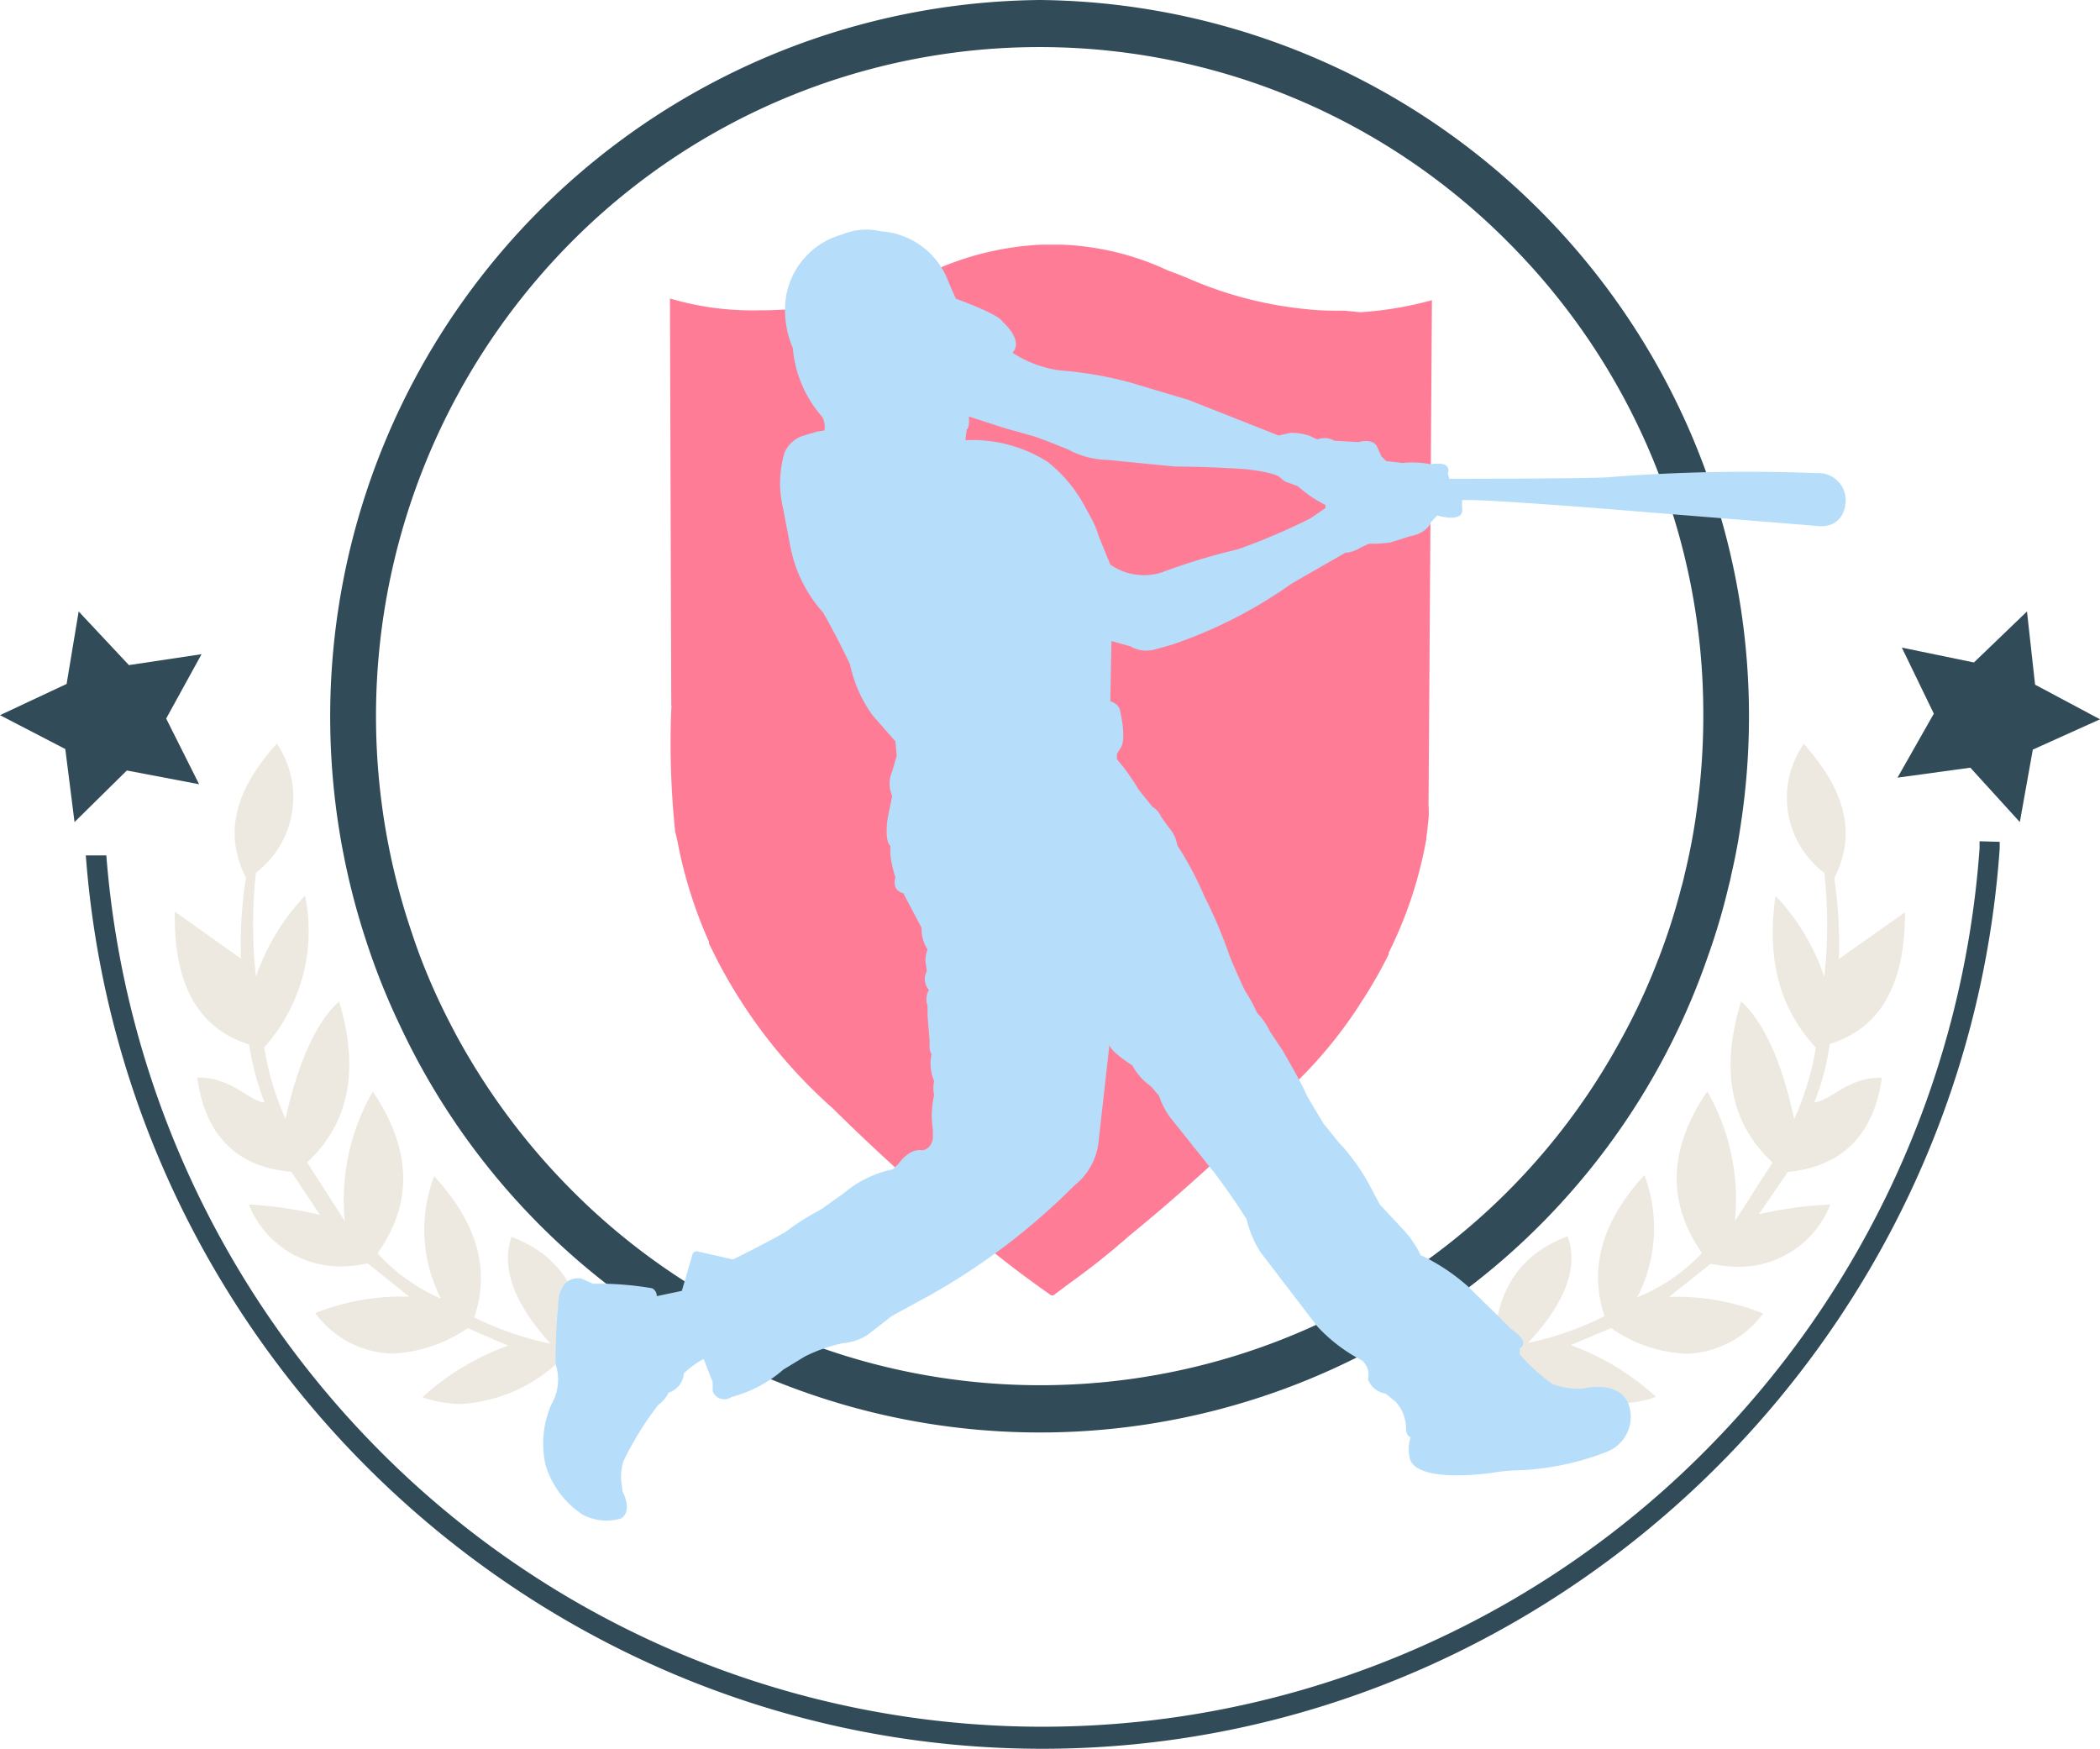 <svg xmlns="http://www.w3.org/2000/svg" viewBox="0 0 111.59 92.92"><defs><style>.cls-1{fill:#ff7c96;}.cls-2{fill:#ede9e0;}.cls-3{fill:#324b58;}.cls-4{fill:#b6defa;}</style></defs><g id="Calque_2" data-name="Calque 2"><g id="_baseball" data-name="
baseball"><path class="cls-1" d="M71.45,16.51h0c-.64,0-1.32,0-2-.08a20.72,20.72,0,0,1-6.2-1.59s-.47-.21-1.17-.46A14.64,14.64,0,0,0,56.44,13h-.59l-.51,0h0a15.74,15.74,0,0,0-6,1.5l-.17.06a22.47,22.47,0,0,1-6.83,1.85c-.7.05-1.37.08-2,.08h0a15.51,15.51,0,0,1-4.74-.63l.07,21.59a.41.41,0,0,1,0,.19l0,.05a45.24,45.24,0,0,0,.21,6.52,6.66,6.66,0,0,1,.15.65,23.84,23.84,0,0,0,1.64,5.17l0,.1.46.92a27.33,27.33,0,0,0,6.12,7.84l.11.11c1.89,1.86,3.89,3.7,6,5.47a57.75,57.75,0,0,0,5.5,4.36h.11l.66-.49.17-.13A39.83,39.83,0,0,0,60,65.67a103.89,103.89,0,0,0,8.85-8.14l0,0a23.5,23.5,0,0,0,3.51-4.32l0,0a24.11,24.11,0,0,0,1.44-2.52.11.11,0,0,1,0-.08,22.17,22.17,0,0,0,2-6.07.19.19,0,0,1,0-.1c.05-.33.08-.65.11-.95s0-.67,0-.74v0l.18-26.8a19,19,0,0,1-3.79.64Z"/><path class="cls-2" d="M97.23,55.47c2.72-.84,4-3.19,4-7l-3.52,2.49a22.78,22.78,0,0,0-.24-4.3c1.16-2.3.67-4.57-1.62-7.13a5,5,0,0,0,1.09,6.85,25.13,25.13,0,0,1,0,5.53,11.7,11.7,0,0,0-2.59-4.31q-.74,5,2.14,8.06a14.85,14.85,0,0,1-1.15,3.8q-1-4.59-2.82-6.25-1.68,5.46,1.67,8.56l-2,3.11a11.51,11.51,0,0,0-1.47-6.89q-3.1,4.55-.28,8.59A9.73,9.73,0,0,1,87,68.93a8,8,0,0,0,.38-6.49Q84,66.12,85.26,69.93a16.62,16.62,0,0,1-4.07,1.43q3-3.21,2.11-5.67-3.8,1.41-3.9,5.88l-1.7.5.82.83,2-.79A8.3,8.3,0,0,0,86,74.57a6,6,0,0,0,2-.35,13.68,13.68,0,0,0-4.54-2.75l2.15-.9a7.59,7.59,0,0,0,4,1.36,5.22,5.22,0,0,0,4.08-2.14,12.31,12.31,0,0,0-5-.88l2.21-1.76a8,8,0,0,0,1.49.16A5.21,5.21,0,0,0,97.26,64a21.2,21.2,0,0,0-3.8.52L95,62.27c2.9-.28,4.58-2,5-5h-.13c-1.7,0-2.61,1.23-3.46,1.3A13.32,13.32,0,0,0,97.23,55.47Z"/><path class="cls-2" d="M31.05,71.62q-.07-4.47-3.87-5.9c-.56,1.64.13,3.54,2.08,5.68A17.21,17.21,0,0,1,25.2,70q1.29-3.81-2.13-7.5A8,8,0,0,0,23.43,69a9.78,9.78,0,0,1-3.37-2.41q2.85-4-.25-8.59a11.55,11.55,0,0,0-1.49,6.88l-2-3.12q3.34-3.09,1.7-8.55-1.82,1.65-2.85,6.24a15.12,15.12,0,0,1-1.13-3.8,9.28,9.28,0,0,0,2.17-8.06,11.84,11.84,0,0,0-2.61,4.31,25.1,25.1,0,0,1,0-5.53,5.06,5.06,0,0,0,1.11-6.86c-2.3,2.56-2.8,4.83-1.64,7.13a22,22,0,0,0-.26,4.3l-3.52-2.5c-.07,3.86,1.24,6.21,3.95,7.06a14.31,14.31,0,0,0,.82,3.08c-.85-.08-1.75-1.32-3.46-1.32h-.12c.43,3.07,2.1,4.76,5,5L17,64.55A21.52,21.52,0,0,0,13.22,64a5.23,5.23,0,0,0,4.86,3.29,6.93,6.93,0,0,0,1.46-.16l2.21,1.77a12.38,12.38,0,0,0-5,.87,5.25,5.25,0,0,0,4.1,2.15,7.65,7.65,0,0,0,4-1.35L27,71.5a13.49,13.49,0,0,0-4.55,2.74,6.15,6.15,0,0,0,2,.36,8.29,8.29,0,0,0,5.45-2.45l2,.81.81-.83Z"/><polygon class="cls-3" points="107.71 32.49 108.14 36.38 111.59 38.22 108.02 39.83 107.33 43.68 104.7 40.79 100.83 41.32 102.76 37.92 101.06 34.41 104.89 35.2 107.71 32.49"/><polygon class="cls-3" points="4.18 32.49 6.85 35.34 10.71 34.76 8.83 38.18 10.58 41.67 6.74 40.94 3.96 43.68 3.47 39.8 0 38 3.54 36.34 4.18 32.49"/><path class="cls-3" d="M105.19,44.7c0,.13,0,.25,0,.38h0A50.44,50.44,0,0,1,90.7,77a49.63,49.63,0,0,1-70.61,0A50.41,50.41,0,0,1,5.65,45.45H4.56c2,26.66,24.29,47.47,50.83,47.47s49-21,50.87-47.84v0c0-.13,0-.24,0-.35Z"/><path class="cls-3" d="M55.25,0A38.08,38.08,0,0,0,19.46,50a36.67,36.67,0,0,0,1.78,4.46,37.55,37.55,0,0,0,69.53-3.69,34.29,34.29,0,0,0,1.08-3.66c.06-.22.11-.43.15-.65h0c.21-.89.38-1.8.51-2.71A38.06,38.06,0,0,0,55.25,0ZM89.51,46.49c-.05.22-.1.45-.17.67a33.49,33.49,0,0,1-1.08,3.44c-.06.15-.11.3-.17.44a33.44,33.44,0,0,1-2,4.28A35.1,35.1,0,0,1,30.3,63.16a35.83,35.83,0,0,1-5.44-7.07c-.33-.56-.64-1.12-.93-1.69a33.6,33.6,0,0,1-1.66-3.73c-.12-.33-.24-.66-.35-1A35.76,35.76,0,0,1,30.3,12.92a35.07,35.07,0,0,1,49.89,0A35.42,35.42,0,0,1,90.51,38a35.9,35.9,0,0,1-.31,4.76A32.85,32.85,0,0,1,89.51,46.49Z"/><path class="cls-4" d="M96.55,25.14a1.44,1.44,0,0,1,1.5,1.71s-.1,1.33-1.67,1.08L84.85,27s-6.57-.52-7.16-.42l0,.42s.25.8-1.32.39l-.32.34s-.17.6-1.15.77l-1,.32a6.84,6.84,0,0,1-1.16.07l-.45.21a1.66,1.66,0,0,1-.8.27s-1.75,1-2.87,1.65a24.61,24.61,0,0,1-6.39,3.25l-.87.24a1.69,1.69,0,0,1-1.3-.17l-1-.28L59,37.26s.48.14.52.52c0,0,.38,1.54,0,2l-.17.28,0,.28a11,11,0,0,1,1.15,1.61l.73.91a1.14,1.14,0,0,1,.46.52l.42.59a1.85,1.85,0,0,1,.45.95A17.61,17.61,0,0,1,64,47.63a25,25,0,0,1,1.36,3.22s.6,1.43.81,1.81a8.75,8.75,0,0,1,.63,1.16,3.7,3.7,0,0,1,.69,1l.67,1s1.08,1.85,1.29,2.41l.87,1.46.81,1a11,11,0,0,1,1.6,2.2L73.32,64l1.23,1.32a5.26,5.26,0,0,1,.94,1.37A10.54,10.54,0,0,1,78,68.35s1.71,1.67,2.34,2.3c0,0,1,.63.42,1v.31a9.48,9.48,0,0,0,1.74,1.58,3.76,3.76,0,0,0,1.61.24s2.1-.52,2.48,1a2,2,0,0,1-1.15,2.34,14.62,14.62,0,0,1-4.58,1,10,10,0,0,0-1.6.14s-4.23.64-4.37-.9a2.11,2.11,0,0,1,.07-1s-.25,0-.25-.52a2.08,2.08,0,0,0-.56-1.37l-.52-.42a1.2,1.2,0,0,1-.94-.76,1,1,0,0,0-.31-1A8.72,8.72,0,0,1,70,70.48l-3-3.92a5.62,5.62,0,0,1-.76-1.78s-.74-1.19-1.72-2.48l-2.23-2.79a3.92,3.92,0,0,1-.7-1.29l-.42-.49a3.24,3.24,0,0,1-1-1.12s-1.11-.7-1.22-1.08l-.56,5A3.45,3.45,0,0,1,57.08,63a34.93,34.93,0,0,1-8.21,6.12l-1.47.8-1.29,1a2.85,2.85,0,0,1-1.33.45,8.52,8.52,0,0,0-2,.7l-1.15.7a6.85,6.85,0,0,1-2.76,1.46.66.66,0,0,1-1-.31v-.49l-.48-1.22a4.75,4.75,0,0,0-1.05.76A1.17,1.17,0,0,1,35.53,74a1.84,1.84,0,0,1-.56.66,16.75,16.75,0,0,0-1.85,3,2.72,2.72,0,0,0-.11,1l.07.59s.56,1-.07,1.43A2.71,2.71,0,0,1,31,80.5,4.79,4.79,0,0,1,29,77.88a5.17,5.17,0,0,1,.31-3.28,2.6,2.6,0,0,0,.21-2.13s0-1.89.14-3c0,0-.11-1.68,1.22-1.54l.63.28a16.85,16.85,0,0,1,3.14.24.46.46,0,0,1,.25.42l1.33-.28.38-1.29.18-.63a.24.24,0,0,1,.31-.17l1.85.42s1.57-.77,2.76-1.44a13.89,13.89,0,0,1,1.92-1.22l1.22-.87a5.9,5.9,0,0,1,2.59-1.26l.32-.31s.55-.81,1.22-.7c0,0,.49,0,.59-.63V60a4.79,4.79,0,0,1,.07-1.82,1.61,1.61,0,0,1,0-.73A2.4,2.4,0,0,1,49.5,56s-.14-.1-.1-.66L49.29,54l0-.56a1,1,0,0,1,.07-.84.88.88,0,0,1-.11-1l-.07-.49a1.56,1.56,0,0,1,.11-.66,2,2,0,0,1-.32-1.15l-.28-.53L48,47.46s-.63-.11-.42-.84a6.44,6.44,0,0,1-.27-1.22v-.46s-.32-.17-.14-1.47l.24-1.18a1.6,1.6,0,0,1,0-1.3l.24-.83-.07-.77L46.36,38a7.21,7.21,0,0,1-1.19-2.69s-.56-1.23-1.43-2.76A7.32,7.32,0,0,1,42,29.05l-.38-2a5.68,5.68,0,0,1,.07-3,1.61,1.61,0,0,1,1-.9l.7-.21.42-.07a1.22,1.22,0,0,0-.1-.7,6.31,6.31,0,0,1-1.58-3.67,5.12,5.12,0,0,1-.38-2.62,4.13,4.13,0,0,1,3-3.42,3.34,3.34,0,0,1,2.06-.17A4.12,4.12,0,0,1,50.41,15l.38.87s2.27.81,2.48,1.22c0,0,1.16,1,.53,1.65a6.07,6.07,0,0,0,2.51.94,20.51,20.51,0,0,1,3.7.63l3.15.94,4.78,1.89.63-.14a2.87,2.87,0,0,1,1.05.17l.38.18a1.05,1.05,0,0,1,.91.07l1.29.07s.81-.25,1,.31l.21.45.25.25.87.1a4.84,4.84,0,0,1,1.5.07s1.12-.24.91.49l.07.28s6.36,0,8.28-.07A93.78,93.78,0,0,1,96.55,25.14ZM70.43,27l0-.17a6.62,6.62,0,0,1-1.47-1l-.69-.25L68,25.35s-.25-.25-1.82-.42c0,0-1.88-.14-3.74-.14l-3.56-.35a4.67,4.67,0,0,1-2.13-.56s-1.19-.49-1.82-.7l-1.5-.42-1.95-.63s.07.53-.11.7l-.07.56a7.47,7.47,0,0,1,4.37,1.15,7.62,7.62,0,0,1,2,2.41l.38.7a5.27,5.27,0,0,1,.35.88L59,30a3.13,3.13,0,0,0,2.72.42,33,33,0,0,1,4.05-1.23,33.5,33.5,0,0,0,3.85-1.64Z"/></g></g></svg>